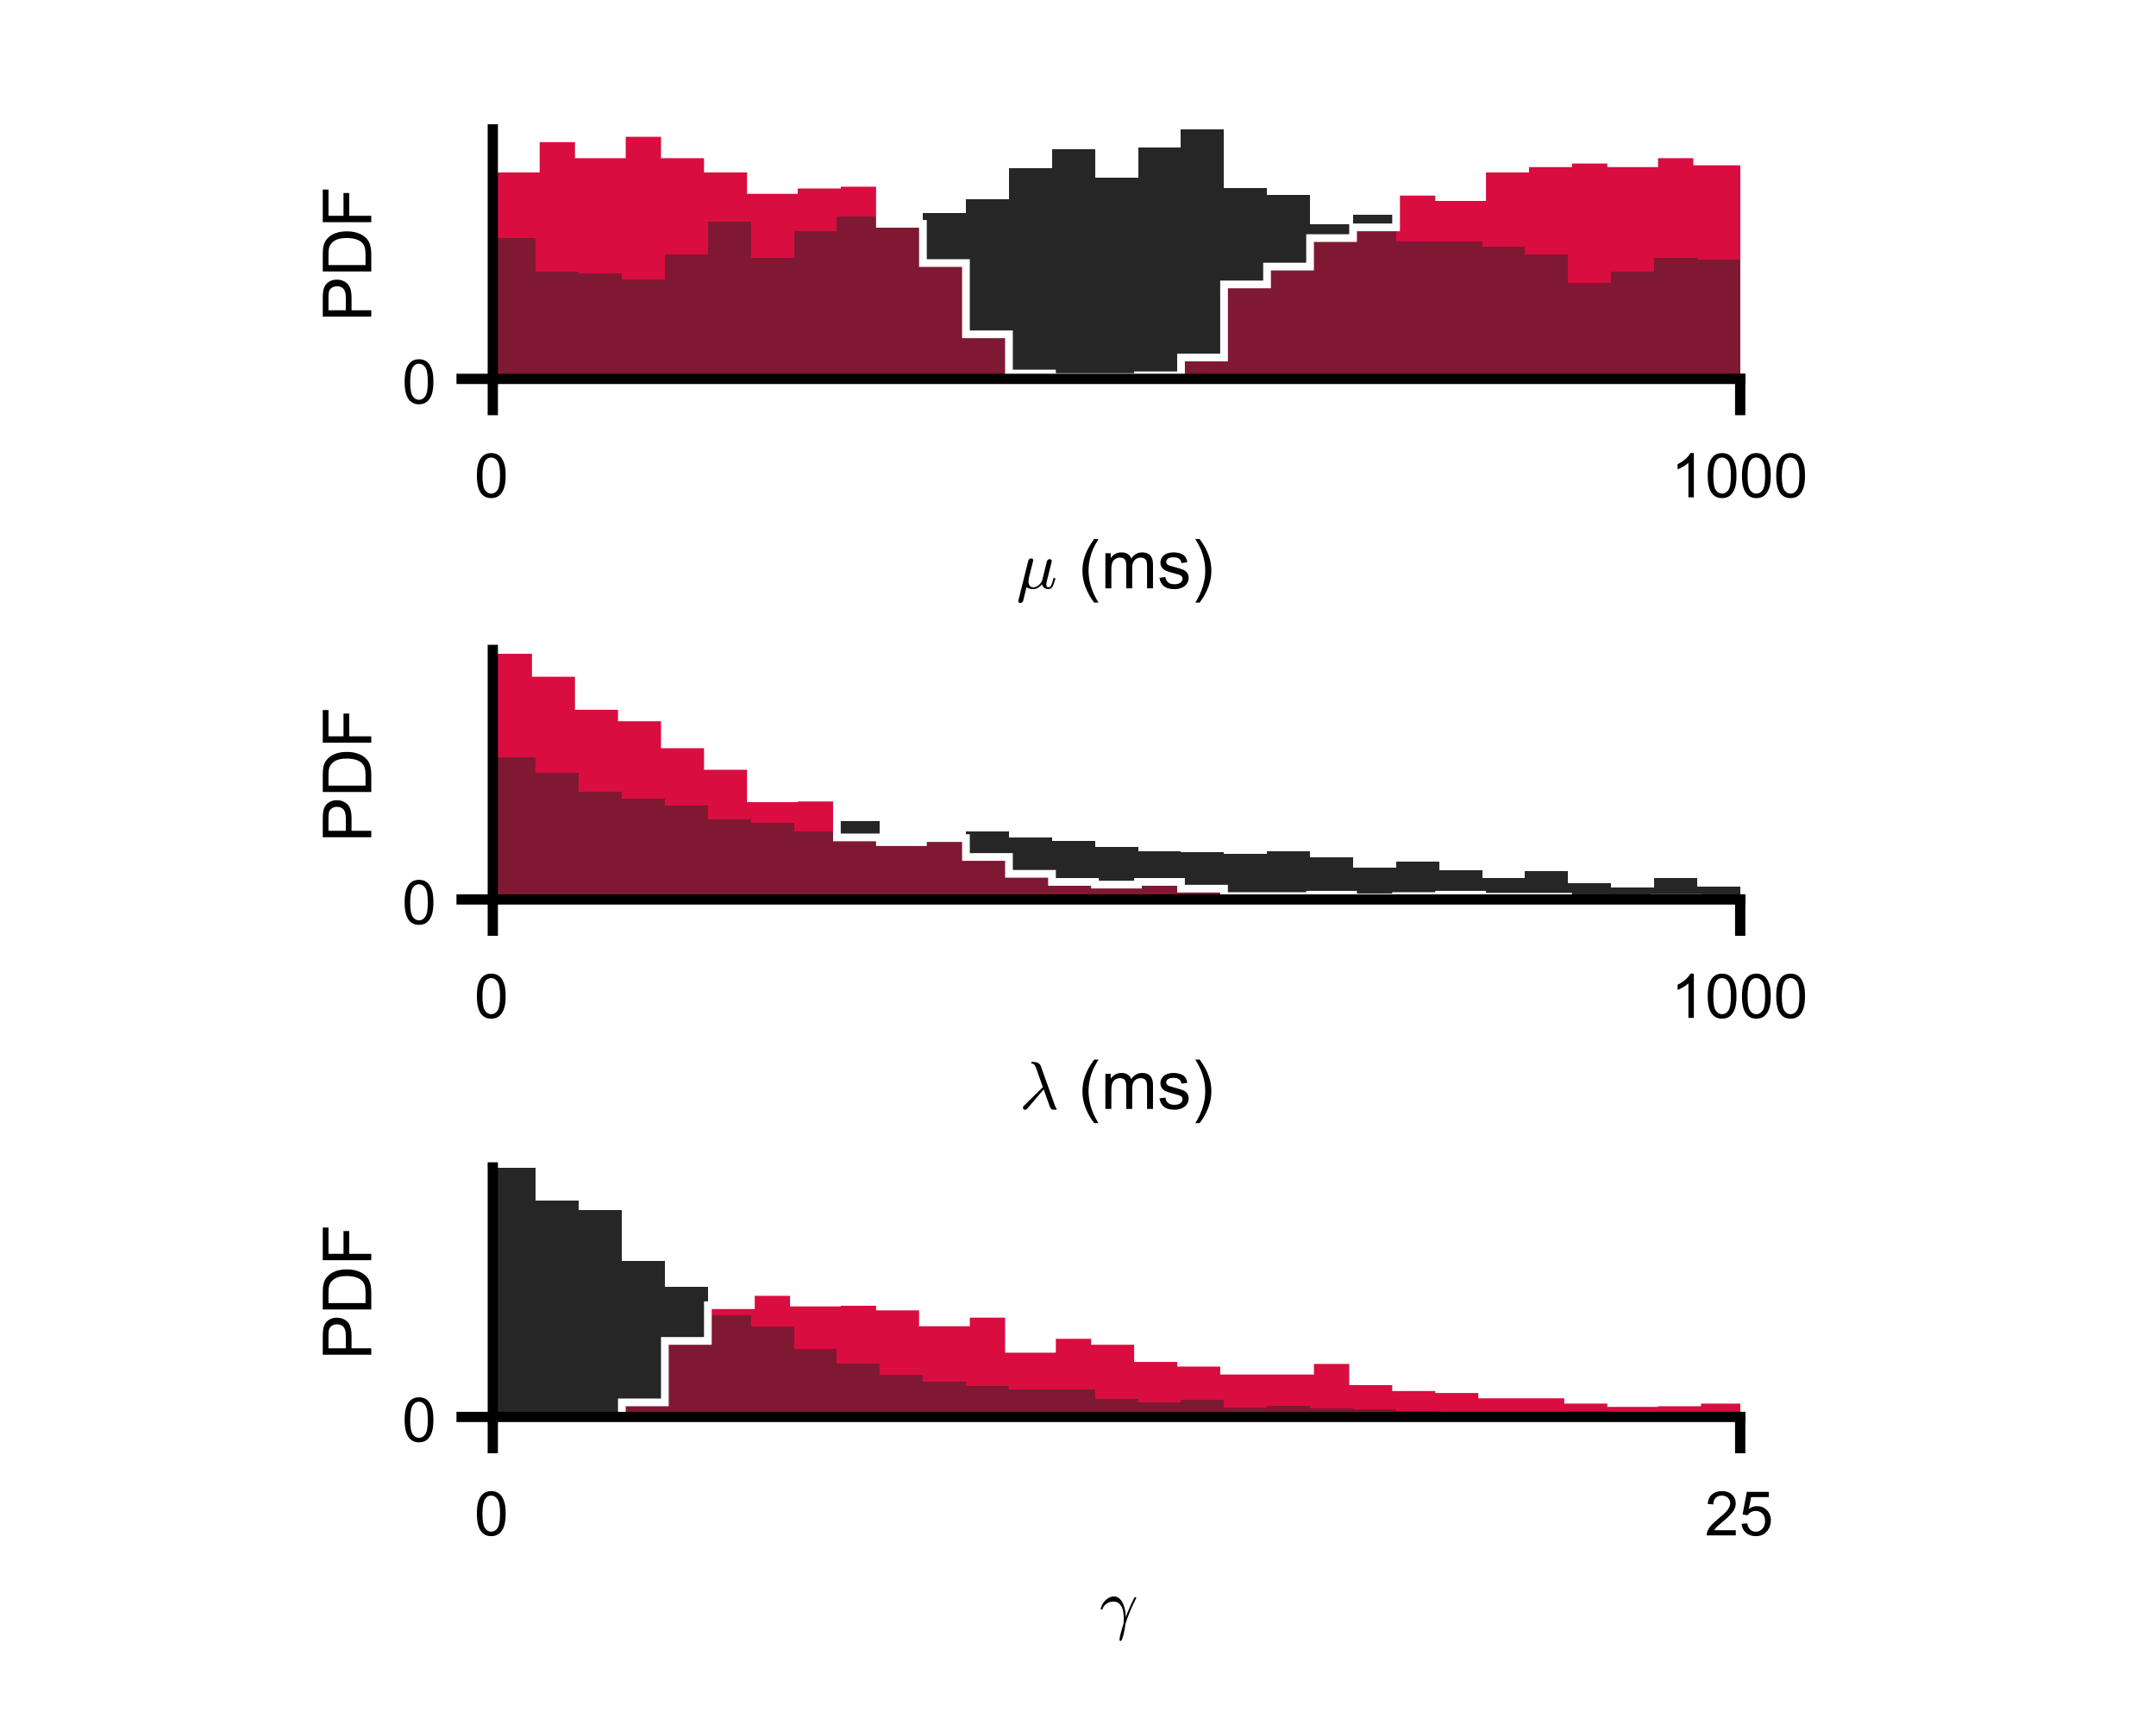 <?xml version="1.0"?>
<!DOCTYPE svg PUBLIC '-//W3C//DTD SVG 1.0//EN'
          'http://www.w3.org/TR/2001/REC-SVG-20010904/DTD/svg10.dtd'>
<svg xmlns:xlink="http://www.w3.org/1999/xlink" style="fill-opacity:1; color-rendering:auto; color-interpolation:auto; text-rendering:auto; stroke:black; stroke-linecap:square; stroke-miterlimit:10; shape-rendering:auto; stroke-opacity:1; fill:black; stroke-dasharray:none; font-weight:normal; stroke-width:1; font-family:'Dialog'; font-style:normal; stroke-linejoin:miter; font-size:12px; stroke-dashoffset:0; image-rendering:auto;" width="700" height="562" xmlns="http://www.w3.org/2000/svg"
><rect width="100%" height="100%" fill="#808080" stroke="none"/><!--Generated by the Batik Graphics2D SVG Generator--><defs id="genericDefs"
  /><g
  ><defs id="defs1"
    ><clipPath clipPathUnits="userSpaceOnUse" id="clipPath1"
      ><path d="M0 0 L700 0 L700 562 L0 562 L0 0 Z"
      /></clipPath
    ></defs
    ><g style="fill:white; stroke:white;"
    ><rect x="0" y="0" width="700" style="clip-path:url(#clipPath1); stroke:none;" height="562"
    /></g
    ><g style="fill:white; text-rendering:optimizeSpeed; color-rendering:optimizeSpeed; image-rendering:optimizeSpeed; shape-rendering:crispEdges; stroke:white; color-interpolation:sRGB;"
    ><rect x="0" width="700" height="562" y="0" style="stroke:none;"
      /><path d="M173.965 123 L173.965 77.293 L160 77.293 L160 123 ZM187.931 123 L187.931 88.286 L173.965 88.286 L173.965 123 ZM201.897 123 L201.897 88.864 L187.931 88.864 L187.931 123 ZM215.862 123 L215.862 90.6 L201.897 90.6 L201.897 123 ZM229.828 123 L229.828 82.5 L215.862 82.5 L215.862 123 ZM243.793 123 L243.793 72.086 L229.828 72.086 L229.828 123 ZM257.759 123 L257.759 83.657 L243.793 83.657 L243.793 123 ZM271.724 123 L271.724 74.979 L257.759 74.979 L257.759 123 ZM285.69 123 L285.69 70.35 L271.724 70.35 L271.724 123 ZM299.655 123 L299.655 73.243 L285.69 73.243 L285.69 123 ZM313.621 123 L313.621 69.193 L299.655 69.193 L299.655 123 ZM327.586 123 L327.586 64.564 L313.621 64.564 L313.621 123 ZM341.552 123 L341.552 54.729 L327.586 54.729 L327.586 123 ZM355.517 123 L355.517 48.364 L341.552 48.364 L341.552 123 ZM369.483 123 L369.483 57.621 L355.517 57.621 L355.517 123 ZM383.448 123 L383.448 47.786 L369.483 47.786 L369.483 123 ZM397.414 123 L397.414 42 L383.448 42 L383.448 123 ZM411.379 123 L411.379 61.093 L397.414 61.093 L397.414 123 ZM425.345 123 L425.345 63.407 L411.379 63.407 L411.379 123 ZM439.31 123 L439.31 72.664 L425.345 72.664 L425.345 123 ZM453.276 123 L453.276 69.771 L439.31 69.771 L439.31 123 ZM467.241 78.45 L453.276 78.45 L453.276 123 L467.241 123 L481.207 123 L481.207 78.45 ZM495.172 123 L495.172 80.186 L481.207 80.186 L481.207 123 ZM509.138 123 L509.138 82.5 L495.172 82.5 L495.172 123 ZM523.104 123 L523.104 91.757 L509.138 91.757 L509.138 123 ZM537.069 123 L537.069 88.286 L523.104 88.286 L523.104 123 ZM551.034 123 L551.034 83.657 L537.069 83.657 L537.069 123 ZM565 123 L565 84.236 L551.034 84.236 L551.034 123 Z" style="fill:rgb(38,38,38); stroke:none;"
      /><path d="M173.965 123 L173.965 54.729 L160 54.729 L160 123 ZM187.931 123 L187.931 44.893 L173.965 44.893 L173.965 123 ZM201.897 123 L201.897 50.1 L187.931 50.1 L187.931 123 ZM215.862 123 L215.862 43.157 L201.897 43.157 L201.897 123 ZM229.828 123 L229.828 50.1 L215.862 50.1 L215.862 123 ZM243.793 123 L243.793 54.729 L229.828 54.729 L229.828 123 ZM257.759 123 L257.759 61.671 L243.793 61.671 L243.793 123 ZM271.724 123 L271.724 59.936 L257.759 59.936 L257.759 123 ZM285.69 123 L285.69 59.357 L271.724 59.357 L271.724 123 ZM299.655 123 L299.655 72.664 L285.69 72.664 L285.69 123 ZM313.621 123 L313.621 85.393 L299.655 85.393 L299.655 123 ZM327.586 123 L327.586 108.536 L313.621 108.536 L313.621 123 ZM341.552 123 L341.552 121.264 L327.586 121.264 L327.586 123 ZM355.517 122.421 L341.552 122.421 L341.552 123 L355.517 123 L369.483 123 L369.483 122.421 ZM383.448 123 L383.448 121.843 L369.483 121.843 L369.483 123 ZM397.414 123 L397.414 116.057 L383.448 116.057 L383.448 123 ZM411.379 123 L411.379 92.336 L397.414 92.336 L397.414 123 ZM425.345 123 L425.345 86.55 L411.379 86.55 L411.379 123 ZM439.31 123 L439.31 77.293 L425.345 77.293 L425.345 123 ZM453.276 123 L453.276 73.821 L439.31 73.821 L439.31 123 ZM467.241 123 L467.241 62.25 L453.276 62.25 L453.276 123 ZM481.207 123 L481.207 63.986 L467.241 63.986 L467.241 123 ZM495.172 123 L495.172 54.729 L481.207 54.729 L481.207 123 ZM509.138 123 L509.138 52.993 L495.172 52.993 L495.172 123 ZM523.104 123 L523.104 51.836 L509.138 51.836 L509.138 123 ZM537.069 123 L537.069 52.993 L523.104 52.993 L523.104 123 ZM551.034 123 L551.034 50.1 L537.069 50.1 L537.069 123 ZM565 123 L565 52.414 L551.034 52.414 L551.034 123 Z" style="fill:rgb(217,13,64); stroke:none;"
    /></g
    ><g style="fill-opacity:0.502; fill:rgb(38,38,38); text-rendering:optimizeSpeed; image-rendering:optimizeSpeed; color-rendering:optimizeSpeed; shape-rendering:crispEdges; stroke:rgb(38,38,38); color-interpolation:sRGB; stroke-opacity:0.502;"
    ><path style="stroke:none;" d="M173.965 123 L173.965 77.293 L160 77.293 L160 123 ZM187.931 123 L187.931 88.286 L173.965 88.286 L173.965 123 ZM201.897 123 L201.897 88.864 L187.931 88.864 L187.931 123 ZM215.862 123 L215.862 90.6 L201.897 90.6 L201.897 123 ZM229.828 123 L229.828 82.5 L215.862 82.5 L215.862 123 ZM243.793 123 L243.793 72.086 L229.828 72.086 L229.828 123 ZM257.759 123 L257.759 83.657 L243.793 83.657 L243.793 123 ZM271.724 123 L271.724 74.979 L257.759 74.979 L257.759 123 ZM285.69 123 L285.69 70.35 L271.724 70.35 L271.724 123 ZM299.655 123 L299.655 73.243 L285.69 73.243 L285.69 123 ZM313.621 123 L313.621 69.193 L299.655 69.193 L299.655 123 ZM327.586 123 L327.586 64.564 L313.621 64.564 L313.621 123 ZM341.552 123 L341.552 54.729 L327.586 54.729 L327.586 123 ZM355.517 123 L355.517 48.364 L341.552 48.364 L341.552 123 ZM369.483 123 L369.483 57.621 L355.517 57.621 L355.517 123 ZM383.448 123 L383.448 47.786 L369.483 47.786 L369.483 123 ZM397.414 123 L397.414 42 L383.448 42 L383.448 123 ZM411.379 123 L411.379 61.093 L397.414 61.093 L397.414 123 ZM425.345 123 L425.345 63.407 L411.379 63.407 L411.379 123 ZM439.31 123 L439.31 72.664 L425.345 72.664 L425.345 123 ZM453.276 123 L453.276 69.771 L439.31 69.771 L439.31 123 ZM467.241 78.45 L453.276 78.45 L453.276 123 L467.241 123 L481.207 123 L481.207 78.45 ZM495.172 123 L495.172 80.186 L481.207 80.186 L481.207 123 ZM509.138 123 L509.138 82.5 L495.172 82.5 L495.172 123 ZM523.104 123 L523.104 91.757 L509.138 91.757 L509.138 123 ZM537.069 123 L537.069 88.286 L523.104 88.286 L523.104 123 ZM551.034 123 L551.034 83.657 L537.069 83.657 L537.069 123 ZM565 123 L565 84.236 L551.034 84.236 L551.034 123 Z"
    /></g
    ><g style="stroke-linecap:butt; fill:white; text-rendering:geometricPrecision; color-rendering:optimizeQuality; image-rendering:optimizeQuality; stroke:white; color-interpolation:linearRGB; stroke-width:2.5;"
    ><path d="M160 54.729 L173.965 54.729 L173.965 44.893 L187.931 44.893 L187.931 50.1 L201.897 50.1 L201.897 43.157 L215.862 43.157 L215.862 50.1 L229.828 50.1 L229.828 54.729 L243.793 54.729 L243.793 61.671 L257.759 61.671 L257.759 59.936 L271.724 59.936 L271.724 59.357 L285.69 59.357 L285.69 72.664 L299.655 72.664 L299.655 85.393 L313.621 85.393 L313.621 108.536 L327.586 108.536 L327.586 121.264 L341.552 121.264 L341.552 122.421 L355.517 122.421 L355.517 122.421 L369.483 122.421 L369.483 121.843 L383.448 121.843 L383.448 116.057 L397.414 116.057 L397.414 92.336 L411.379 92.336 L411.379 86.55 L425.345 86.55 L425.345 77.293 L439.31 77.293 L439.31 73.821 L453.276 73.821 L453.276 62.25 L467.241 62.25 L467.241 63.986 L481.207 63.986 L481.207 54.729 L495.172 54.729 L495.172 52.993 L509.138 52.993 L509.138 51.836 L523.104 51.836 L523.104 52.993 L537.069 52.993 L537.069 50.1 L551.034 50.1 L551.034 52.414 L565 52.414 L565 52.414" style="fill:none; fill-rule:evenodd;"
    /></g
    ><g style="text-rendering:geometricPrecision; stroke-width:3.333; color-interpolation:linearRGB; color-rendering:optimizeQuality; image-rendering:optimizeQuality; stroke-linejoin:round;"
    ><line y2="123" style="fill:none;" x1="160" x2="565" y1="123"
      /><line y2="133.125" style="fill:none;" x1="160" x2="160" y1="123"
      /><line y2="133.125" style="fill:none;" x1="565" x2="565" y1="123"
    /></g
    ><g transform="translate(160,140.458)" style="font-size:20px; text-rendering:geometricPrecision; color-rendering:optimizeQuality; image-rendering:optimizeQuality; font-family:'SansSerif'; color-interpolation:linearRGB;"
    ><path style="stroke:none;" d="M-5.172 13.938 Q-5.172 11.406 -4.648 9.852 Q-4.125 8.297 -3.094 7.461 Q-2.062 6.625 -0.5 6.625 Q0.656 6.625 1.523 7.086 Q2.391 7.547 2.953 8.422 Q3.516 9.297 3.844 10.555 Q4.172 11.812 4.172 13.938 Q4.172 16.453 3.648 18 Q3.125 19.547 2.102 20.398 Q1.078 21.25 -0.5 21.25 Q-2.578 21.25 -3.75 19.766 Q-5.172 17.969 -5.172 13.938 ZM-3.359 13.938 Q-3.359 17.469 -2.539 18.633 Q-1.719 19.797 -0.5 19.797 Q0.703 19.797 1.531 18.625 Q2.359 17.453 2.359 13.938 Q2.359 10.406 1.531 9.242 Q0.703 8.078 -0.516 8.078 Q-1.734 8.078 -2.453 9.109 Q-3.359 10.406 -3.359 13.938 Z"
    /></g
    ><g transform="translate(565,140.458)" style="font-size:20px; text-rendering:geometricPrecision; color-rendering:optimizeQuality; image-rendering:optimizeQuality; font-family:'SansSerif'; color-interpolation:linearRGB;"
    ><path style="stroke:none;" d="M-15.047 21 L-16.812 21 L-16.812 9.797 Q-17.438 10.406 -18.469 11.008 Q-19.5 11.609 -20.328 11.922 L-20.328 10.219 Q-18.844 9.531 -17.742 8.539 Q-16.641 7.547 -16.188 6.625 L-15.047 6.625 L-15.047 21 ZM-10.549 13.938 Q-10.549 11.406 -10.025 9.852 Q-9.502 8.297 -8.471 7.461 Q-7.439 6.625 -5.877 6.625 Q-4.721 6.625 -3.853 7.086 Q-2.986 7.547 -2.424 8.422 Q-1.861 9.297 -1.533 10.555 Q-1.205 11.812 -1.205 13.938 Q-1.205 16.453 -1.728 18 Q-2.252 19.547 -3.275 20.398 Q-4.299 21.25 -5.877 21.25 Q-7.955 21.25 -9.127 19.766 Q-10.549 17.969 -10.549 13.938 ZM-8.736 13.938 Q-8.736 17.469 -7.916 18.633 Q-7.096 19.797 -5.877 19.797 Q-4.674 19.797 -3.846 18.625 Q-3.018 17.453 -3.018 13.938 Q-3.018 10.406 -3.846 9.242 Q-4.674 8.078 -5.893 8.078 Q-7.111 8.078 -7.83 9.109 Q-8.736 10.406 -8.736 13.938 ZM0.574 13.938 Q0.574 11.406 1.098 9.852 Q1.621 8.297 2.652 7.461 Q3.684 6.625 5.246 6.625 Q6.402 6.625 7.269 7.086 Q8.137 7.547 8.699 8.422 Q9.262 9.297 9.59 10.555 Q9.918 11.812 9.918 13.938 Q9.918 16.453 9.395 18 Q8.871 19.547 7.848 20.398 Q6.824 21.25 5.246 21.25 Q3.168 21.25 1.996 19.766 Q0.574 17.969 0.574 13.938 ZM2.387 13.938 Q2.387 17.469 3.207 18.633 Q4.027 19.797 5.246 19.797 Q6.449 19.797 7.277 18.625 Q8.105 17.453 8.105 13.938 Q8.105 10.406 7.277 9.242 Q6.449 8.078 5.231 8.078 Q4.012 8.078 3.293 9.109 Q2.387 10.406 2.387 13.938 ZM11.697 13.938 Q11.697 11.406 12.221 9.852 Q12.744 8.297 13.775 7.461 Q14.807 6.625 16.369 6.625 Q17.525 6.625 18.393 7.086 Q19.26 7.547 19.822 8.422 Q20.385 9.297 20.713 10.555 Q21.041 11.812 21.041 13.938 Q21.041 16.453 20.518 18 Q19.994 19.547 18.971 20.398 Q17.947 21.25 16.369 21.25 Q14.291 21.25 13.119 19.766 Q11.697 17.969 11.697 13.938 ZM13.51 13.938 Q13.51 17.469 14.33 18.633 Q15.15 19.797 16.369 19.797 Q17.572 19.797 18.4 18.625 Q19.229 17.453 19.229 13.938 Q19.229 10.406 18.4 9.242 Q17.572 8.078 16.354 8.078 Q15.135 8.078 14.416 9.109 Q13.51 10.406 13.51 13.938 Z"
    /></g
    ><g transform="translate(330,191)" style="font-size:22px; text-rendering:geometricPrecision; color-rendering:optimizeQuality; image-rendering:optimizeQuality; font-family:'mwb_cmmi10'; color-interpolation:linearRGB;"
    ><path style="stroke:none;" d="M0.609 4.141 Q0.609 4 0.641 3.969 L3.875 -9.031 Q3.969 -9.328 4.219 -9.523 Q4.469 -9.719 4.797 -9.719 Q5.078 -9.719 5.266 -9.555 Q5.453 -9.391 5.453 -9.109 Q5.453 -9.047 5.453 -9.008 Q5.453 -8.969 5.438 -8.922 L4.141 -3.781 Q3.922 -2.875 3.922 -2.203 Q3.922 -1.391 4.305 -0.859 Q4.688 -0.328 5.484 -0.328 Q7.078 -0.328 8.297 -2.328 Q8.297 -2.359 8.305 -2.367 Q8.312 -2.375 8.312 -2.391 L9.906 -8.781 Q9.984 -9.062 10.25 -9.273 Q10.516 -9.484 10.828 -9.484 Q11.094 -9.484 11.289 -9.312 Q11.484 -9.141 11.484 -8.859 Q11.484 -8.734 11.469 -8.688 L9.891 -2.359 Q9.719 -1.734 9.719 -1.281 Q9.719 -0.328 10.359 -0.328 Q11.047 -0.328 11.398 -1.18 Q11.75 -2.031 12.016 -3.234 Q12.047 -3.359 12.188 -3.359 L12.453 -3.359 Q12.531 -3.359 12.594 -3.289 Q12.656 -3.219 12.656 -3.141 Q12.266 -1.609 11.812 -0.68 Q11.359 0.25 10.328 0.25 Q9.594 0.25 9.031 -0.172 Q8.469 -0.594 8.297 -1.297 Q7.75 -0.609 7.016 -0.18 Q6.281 0.25 5.453 0.25 Q4.078 0.25 3.297 -0.391 L2.188 4.047 Q2.109 4.359 1.852 4.555 Q1.594 4.75 1.281 4.75 Q1.016 4.75 0.812 4.586 Q0.609 4.422 0.609 4.141 Z"
    /></g
    ><g transform="translate(344,191)" style="font-size:22px; text-rendering:geometricPrecision; color-rendering:optimizeQuality; image-rendering:optimizeQuality; font-family:'SansSerif'; color-interpolation:linearRGB;"
    ><path style="stroke:none;" d="M11.253 4.625 Q9.659 2.609 8.55 -0.094 Q7.44 -2.797 7.44 -5.703 Q7.44 -8.266 8.269 -10.609 Q9.237 -13.328 11.253 -16.016 L12.644 -16.016 Q11.347 -13.781 10.925 -12.828 Q10.269 -11.344 9.894 -9.734 Q9.425 -7.719 9.425 -5.688 Q9.425 -0.531 12.644 4.625 L11.253 4.625 ZM14.892 0 L14.892 -11.406 L16.626 -11.406 L16.626 -9.812 Q17.157 -10.641 18.048 -11.156 Q18.939 -11.672 20.079 -11.672 Q21.345 -11.672 22.157 -11.141 Q22.97 -10.609 23.298 -9.672 Q24.657 -11.672 26.829 -11.672 Q28.517 -11.672 29.431 -10.727 Q30.345 -9.781 30.345 -7.828 L30.345 0 L28.423 0 L28.423 -7.188 Q28.423 -8.344 28.235 -8.859 Q28.048 -9.375 27.556 -9.68 Q27.064 -9.984 26.392 -9.984 Q25.189 -9.984 24.392 -9.188 Q23.595 -8.391 23.595 -6.625 L23.595 0 L21.673 0 L21.673 -7.406 Q21.673 -8.703 21.196 -9.344 Q20.72 -9.984 19.642 -9.984 Q18.829 -9.984 18.134 -9.555 Q17.439 -9.125 17.134 -8.305 Q16.829 -7.484 16.829 -5.922 L16.829 0 L14.892 0 ZM32.437 -3.406 L34.358 -3.703 Q34.515 -2.562 35.249 -1.945 Q35.983 -1.328 37.312 -1.328 Q38.64 -1.328 39.288 -1.875 Q39.937 -2.422 39.937 -3.141 Q39.937 -3.797 39.358 -4.172 Q38.968 -4.438 37.39 -4.828 Q35.249 -5.375 34.429 -5.766 Q33.608 -6.156 33.187 -6.852 Q32.765 -7.547 32.765 -8.375 Q32.765 -9.141 33.116 -9.789 Q33.468 -10.438 34.062 -10.875 Q34.515 -11.203 35.296 -11.438 Q36.077 -11.672 36.968 -11.672 Q38.312 -11.672 39.327 -11.281 Q40.343 -10.891 40.827 -10.234 Q41.312 -9.578 41.483 -8.469 L39.593 -8.203 Q39.468 -9.094 38.851 -9.586 Q38.233 -10.078 37.108 -10.078 Q35.765 -10.078 35.202 -9.641 Q34.64 -9.203 34.64 -8.609 Q34.64 -8.234 34.874 -7.922 Q35.108 -7.609 35.608 -7.406 Q35.905 -7.312 37.312 -6.922 Q39.374 -6.375 40.187 -6.023 Q40.999 -5.672 41.46 -5.008 Q41.921 -4.344 41.921 -3.359 Q41.921 -2.391 41.358 -1.531 Q40.796 -0.672 39.726 -0.203 Q38.655 0.266 37.312 0.266 Q35.093 0.266 33.929 -0.664 Q32.765 -1.594 32.437 -3.406 ZM45.483 4.625 L44.093 4.625 Q47.312 -0.531 47.312 -5.688 Q47.312 -7.719 46.843 -9.703 Q46.483 -11.312 45.827 -12.797 Q45.405 -13.766 44.093 -16.016 L45.483 -16.016 Q47.499 -13.328 48.468 -10.609 Q49.296 -8.266 49.296 -5.703 Q49.296 -2.797 48.187 -0.094 Q47.077 2.609 45.483 4.625 Z"
    /></g
    ><g style="text-rendering:geometricPrecision; stroke-width:3.333; color-interpolation:linearRGB; color-rendering:optimizeQuality; image-rendering:optimizeQuality; stroke-linejoin:round;"
    ><line y2="42" style="fill:none;" x1="160" x2="160" y1="123"
      /><line y2="123" style="fill:none;" x1="160" x2="149.875" y1="123"
    /></g
    ><g transform="translate(142.542,123)" style="font-size:20px; text-rendering:geometricPrecision; color-rendering:optimizeQuality; image-rendering:optimizeQuality; font-family:'SansSerif'; color-interpolation:linearRGB;"
    ><path style="stroke:none;" d="M-11.172 0.938 Q-11.172 -1.594 -10.648 -3.148 Q-10.125 -4.703 -9.094 -5.539 Q-8.062 -6.375 -6.5 -6.375 Q-5.344 -6.375 -4.477 -5.914 Q-3.609 -5.453 -3.047 -4.578 Q-2.484 -3.703 -2.156 -2.445 Q-1.828 -1.188 -1.828 0.938 Q-1.828 3.453 -2.352 5 Q-2.875 6.547 -3.898 7.398 Q-4.922 8.25 -6.5 8.25 Q-8.578 8.25 -9.75 6.766 Q-11.172 4.969 -11.172 0.938 ZM-9.359 0.938 Q-9.359 4.469 -8.539 5.633 Q-7.719 6.797 -6.5 6.797 Q-5.297 6.797 -4.469 5.625 Q-3.641 4.453 -3.641 0.938 Q-3.641 -2.594 -4.469 -3.758 Q-5.297 -4.922 -6.516 -4.922 Q-7.734 -4.922 -8.453 -3.891 Q-9.359 -2.594 -9.359 0.938 Z"
    /></g
    ><g transform="translate(125.542,82.5) rotate(-90)" style="font-size:22px; text-rendering:geometricPrecision; color-rendering:optimizeQuality; image-rendering:optimizeQuality; font-family:'SansSerif'; color-interpolation:linearRGB;"
    ><path style="stroke:none;" d="M-20.297 -5 L-20.297 -20.75 L-14.359 -20.75 Q-12.797 -20.75 -11.969 -20.594 Q-10.812 -20.406 -10.023 -19.859 Q-9.234 -19.312 -8.758 -18.336 Q-8.281 -17.359 -8.281 -16.188 Q-8.281 -14.188 -9.562 -12.797 Q-10.844 -11.406 -14.172 -11.406 L-18.219 -11.406 L-18.219 -5 L-20.297 -5 ZM-18.219 -13.266 L-14.141 -13.266 Q-12.125 -13.266 -11.281 -14.016 Q-10.438 -14.766 -10.438 -16.125 Q-10.438 -17.125 -10.93 -17.828 Q-11.422 -18.531 -12.25 -18.75 Q-12.766 -18.891 -14.188 -18.891 L-18.219 -18.891 L-18.219 -13.266 ZM-5.623 -5 L-5.623 -20.75 L-0.201 -20.75 Q1.627 -20.75 2.596 -20.516 Q3.955 -20.219 4.908 -19.391 Q6.158 -18.344 6.775 -16.703 Q7.393 -15.062 7.393 -12.953 Q7.393 -11.172 6.971 -9.781 Q6.549 -8.391 5.893 -7.484 Q5.236 -6.578 4.463 -6.055 Q3.689 -5.531 2.588 -5.266 Q1.486 -5 0.049 -5 L-5.623 -5 ZM-3.545 -6.859 L-0.185 -6.859 Q1.377 -6.859 2.26 -7.148 Q3.143 -7.438 3.674 -7.969 Q4.408 -8.703 4.822 -9.953 Q5.236 -11.203 5.236 -13 Q5.236 -15.469 4.432 -16.789 Q3.627 -18.109 2.455 -18.562 Q1.627 -18.891 -0.232 -18.891 L-3.545 -18.891 L-3.545 -6.859 ZM10.374 -5 L10.374 -20.75 L20.983 -20.75 L20.983 -18.891 L12.452 -18.891 L12.452 -14.016 L19.843 -14.016 L19.843 -12.156 L12.452 -12.156 L12.452 -5 L10.374 -5 Z"
    /></g
    ><g style="fill:rgb(38,38,38); text-rendering:optimizeSpeed; color-rendering:optimizeSpeed; image-rendering:optimizeSpeed; shape-rendering:crispEdges; stroke:rgb(38,38,38); color-interpolation:sRGB;"
    ><path style="stroke:none;" d="M173.965 292 L173.965 245.874 L160 245.874 L160 292 ZM187.931 292 L187.931 250.816 L173.965 250.816 L173.965 292 ZM201.897 292 L201.897 257.17 L187.931 257.17 L187.931 292 ZM215.862 292 L215.862 259.288 L201.897 259.288 L201.897 292 ZM229.828 292 L229.828 261.641 L215.862 261.641 L215.862 292 ZM243.793 292 L243.793 265.877 L229.828 265.877 L229.828 292 ZM257.759 292 L257.759 267.054 L243.793 267.054 L243.793 292 ZM271.724 292 L271.724 269.878 L257.759 269.878 L257.759 292 ZM285.69 292 L285.69 266.584 L271.724 266.584 L271.724 292 ZM299.655 292 L299.655 272.938 L285.69 272.938 L285.69 292 ZM313.621 292 L313.621 271.055 L299.655 271.055 L299.655 292 ZM327.586 292 L327.586 269.878 L313.621 269.878 L313.621 292 ZM341.552 292 L341.552 271.996 L327.586 271.996 L327.586 292 ZM355.517 292 L355.517 272.938 L341.552 272.938 L341.552 292 ZM369.483 292 L369.483 275.056 L355.517 275.056 L355.517 292 ZM383.448 292 L383.448 276.468 L369.483 276.468 L369.483 292 ZM397.414 292 L397.414 276.703 L383.448 276.703 L383.448 292 ZM411.379 292 L411.379 277.174 L397.414 277.174 L397.414 292 ZM425.345 292 L425.345 276.232 L411.379 276.232 L411.379 292 ZM439.31 292 L439.31 278.35 L425.345 278.35 L425.345 292 ZM453.276 292 L453.276 281.645 L439.31 281.645 L439.31 292 ZM467.241 292 L467.241 279.762 L453.276 279.762 L453.276 292 ZM481.207 292 L481.207 282.587 L467.241 282.587 L467.241 292 ZM495.172 292 L495.172 284.94 L481.207 284.94 L481.207 292 ZM509.138 292 L509.138 282.822 L495.172 282.822 L495.172 292 ZM523.104 292 L523.104 286.587 L509.138 286.587 L509.138 292 ZM537.069 292 L537.069 287.999 L523.104 287.999 L523.104 292 ZM551.034 292 L551.034 284.94 L537.069 284.94 L537.069 292 ZM565 292 L565 287.764 L551.034 287.764 L551.034 292 Z"
      /><path d="M173.965 292 L173.965 211 L160 211 L160 292 ZM187.931 292 L187.931 218.443 L173.965 218.443 L173.965 292 ZM201.897 292 L201.897 229.17 L187.931 229.17 L187.931 292 ZM215.862 292 L215.862 232.892 L201.897 232.892 L201.897 292 ZM229.828 292 L229.828 241.649 L215.862 241.649 L215.862 292 ZM243.793 292 L243.793 248.654 L229.828 248.654 L229.828 292 ZM257.759 292 L257.759 259.162 L243.793 259.162 L243.793 292 ZM271.724 292 L271.724 258.943 L257.759 258.943 L257.759 292 ZM285.69 292 L285.69 271.86 L271.724 271.86 L271.724 292 ZM299.655 292 L299.655 273.392 L285.69 273.392 L285.69 292 ZM313.621 292 L313.621 272.078 L299.655 272.078 L299.655 292 ZM327.586 292 L327.586 278.208 L313.621 278.208 L313.621 292 ZM341.552 292 L341.552 283.681 L327.586 283.681 L327.586 292 ZM355.517 292 L355.517 286.308 L341.552 286.308 L341.552 292 ZM369.483 292 L369.483 287.184 L355.517 287.184 L355.517 292 ZM383.448 292 L383.448 286.308 L369.483 286.308 L369.483 292 ZM397.414 292 L397.414 288.497 L383.448 288.497 L383.448 292 ZM411.379 290.905 L397.414 290.905 L397.414 292 L411.379 292 L425.345 292 L425.345 290.905 ZM439.31 292 L439.31 290.468 L425.345 290.468 L425.345 292 ZM453.276 292 L453.276 291.343 L439.31 291.343 L439.31 292 ZM467.241 292 L467.241 290.905 L453.276 290.905 L453.276 292 ZM481.207 292 L481.207 290.468 L467.241 290.468 L467.241 292 ZM495.172 291.124 L481.207 291.124 L481.207 292 L495.172 292 L509.138 292 L509.138 291.124 ZM537.069 292 L537.069 291.781 L523.104 291.781 L523.104 292 ZM551.034 292 L551.034 291.562 L537.069 291.562 L537.069 292 Z" style="fill:rgb(217,13,64); stroke:none;"
      /><path d="M173.965 292 L173.965 245.874 L160 245.874 L160 292 ZM187.931 292 L187.931 250.816 L173.965 250.816 L173.965 292 ZM201.897 292 L201.897 257.17 L187.931 257.17 L187.931 292 ZM215.862 292 L215.862 259.288 L201.897 259.288 L201.897 292 ZM229.828 292 L229.828 261.641 L215.862 261.641 L215.862 292 ZM243.793 292 L243.793 265.877 L229.828 265.877 L229.828 292 ZM257.759 292 L257.759 267.054 L243.793 267.054 L243.793 292 ZM271.724 292 L271.724 269.878 L257.759 269.878 L257.759 292 ZM285.69 292 L285.69 266.584 L271.724 266.584 L271.724 292 ZM299.655 292 L299.655 272.938 L285.69 272.938 L285.69 292 ZM313.621 292 L313.621 271.055 L299.655 271.055 L299.655 292 ZM327.586 292 L327.586 269.878 L313.621 269.878 L313.621 292 ZM341.552 292 L341.552 271.996 L327.586 271.996 L327.586 292 ZM355.517 292 L355.517 272.938 L341.552 272.938 L341.552 292 ZM369.483 292 L369.483 275.056 L355.517 275.056 L355.517 292 ZM383.448 292 L383.448 276.468 L369.483 276.468 L369.483 292 ZM397.414 292 L397.414 276.703 L383.448 276.703 L383.448 292 ZM411.379 292 L411.379 277.174 L397.414 277.174 L397.414 292 ZM425.345 292 L425.345 276.232 L411.379 276.232 L411.379 292 ZM439.31 292 L439.31 278.35 L425.345 278.35 L425.345 292 ZM453.276 292 L453.276 281.645 L439.31 281.645 L439.31 292 ZM467.241 292 L467.241 279.762 L453.276 279.762 L453.276 292 ZM481.207 292 L481.207 282.587 L467.241 282.587 L467.241 292 ZM495.172 292 L495.172 284.94 L481.207 284.94 L481.207 292 ZM509.138 292 L509.138 282.822 L495.172 282.822 L495.172 292 ZM523.104 292 L523.104 286.587 L509.138 286.587 L509.138 292 ZM537.069 292 L537.069 287.999 L523.104 287.999 L523.104 292 ZM551.034 292 L551.034 284.94 L537.069 284.94 L537.069 292 ZM565 292 L565 287.764 L551.034 287.764 L551.034 292 Z" style="fill-opacity:0.502; stroke-opacity:0.502; stroke:none;"
    /></g
    ><g style="stroke-linecap:butt; fill:white; text-rendering:geometricPrecision; color-rendering:optimizeQuality; image-rendering:optimizeQuality; stroke:white; color-interpolation:linearRGB; stroke-width:2.5;"
    ><path d="M160 211 L173.965 211 L173.965 218.443 L187.931 218.443 L187.931 229.17 L201.897 229.17 L201.897 232.892 L215.862 232.892 L215.862 241.649 L229.828 241.649 L229.828 248.654 L243.793 248.654 L243.793 259.162 L257.759 259.162 L257.759 258.943 L271.724 258.943 L271.724 271.86 L285.69 271.86 L285.69 273.392 L299.655 273.392 L299.655 272.078 L313.621 272.078 L313.621 278.208 L327.586 278.208 L327.586 283.681 L341.552 283.681 L341.552 286.308 L355.517 286.308 L355.517 287.184 L369.483 287.184 L369.483 286.308 L383.448 286.308 L383.448 288.497 L397.414 288.497 L397.414 290.905 L411.379 290.905 L411.379 290.905 L425.345 290.905 L425.345 290.468 L439.31 290.468 L439.31 291.343 L453.276 291.343 L453.276 290.905 L467.241 290.905 L467.241 290.468 L481.207 290.468 L481.207 291.124 L495.172 291.124 L495.172 291.124 L509.138 291.124 L509.138 292 L523.104 292 L523.104 291.781 L537.069 291.781 L537.069 291.562 L551.034 291.562 L551.034 292 L565 292 L565 292" style="fill:none; fill-rule:evenodd;"
    /></g
    ><g style="text-rendering:geometricPrecision; stroke-width:3.333; color-interpolation:linearRGB; color-rendering:optimizeQuality; image-rendering:optimizeQuality; stroke-linejoin:round;"
    ><line y2="292" style="fill:none;" x1="160" x2="565" y1="292"
      /><line y2="302.125" style="fill:none;" x1="160" x2="160" y1="292"
      /><line y2="302.125" style="fill:none;" x1="565" x2="565" y1="292"
    /></g
    ><g transform="translate(160,309.458)" style="font-size:20px; text-rendering:geometricPrecision; color-rendering:optimizeQuality; image-rendering:optimizeQuality; font-family:'SansSerif'; color-interpolation:linearRGB;"
    ><path style="stroke:none;" d="M-5.172 13.938 Q-5.172 11.406 -4.648 9.852 Q-4.125 8.297 -3.094 7.461 Q-2.062 6.625 -0.5 6.625 Q0.656 6.625 1.523 7.086 Q2.391 7.547 2.953 8.422 Q3.516 9.297 3.844 10.555 Q4.172 11.812 4.172 13.938 Q4.172 16.453 3.648 18 Q3.125 19.547 2.102 20.398 Q1.078 21.25 -0.5 21.25 Q-2.578 21.25 -3.75 19.766 Q-5.172 17.969 -5.172 13.938 ZM-3.359 13.938 Q-3.359 17.469 -2.539 18.633 Q-1.719 19.797 -0.5 19.797 Q0.703 19.797 1.531 18.625 Q2.359 17.453 2.359 13.938 Q2.359 10.406 1.531 9.242 Q0.703 8.078 -0.516 8.078 Q-1.734 8.078 -2.453 9.109 Q-3.359 10.406 -3.359 13.938 Z"
    /></g
    ><g transform="translate(565,309.458)" style="font-size:20px; text-rendering:geometricPrecision; color-rendering:optimizeQuality; image-rendering:optimizeQuality; font-family:'SansSerif'; color-interpolation:linearRGB;"
    ><path style="stroke:none;" d="M-15.047 21 L-16.812 21 L-16.812 9.797 Q-17.438 10.406 -18.469 11.008 Q-19.5 11.609 -20.328 11.922 L-20.328 10.219 Q-18.844 9.531 -17.742 8.539 Q-16.641 7.547 -16.188 6.625 L-15.047 6.625 L-15.047 21 ZM-10.549 13.938 Q-10.549 11.406 -10.025 9.852 Q-9.502 8.297 -8.471 7.461 Q-7.439 6.625 -5.877 6.625 Q-4.721 6.625 -3.853 7.086 Q-2.986 7.547 -2.424 8.422 Q-1.861 9.297 -1.533 10.555 Q-1.205 11.812 -1.205 13.938 Q-1.205 16.453 -1.728 18 Q-2.252 19.547 -3.275 20.398 Q-4.299 21.25 -5.877 21.25 Q-7.955 21.25 -9.127 19.766 Q-10.549 17.969 -10.549 13.938 ZM-8.736 13.938 Q-8.736 17.469 -7.916 18.633 Q-7.096 19.797 -5.877 19.797 Q-4.674 19.797 -3.846 18.625 Q-3.018 17.453 -3.018 13.938 Q-3.018 10.406 -3.846 9.242 Q-4.674 8.078 -5.893 8.078 Q-7.111 8.078 -7.83 9.109 Q-8.736 10.406 -8.736 13.938 ZM0.574 13.938 Q0.574 11.406 1.098 9.852 Q1.621 8.297 2.652 7.461 Q3.684 6.625 5.246 6.625 Q6.402 6.625 7.269 7.086 Q8.137 7.547 8.699 8.422 Q9.262 9.297 9.59 10.555 Q9.918 11.812 9.918 13.938 Q9.918 16.453 9.395 18 Q8.871 19.547 7.848 20.398 Q6.824 21.25 5.246 21.25 Q3.168 21.25 1.996 19.766 Q0.574 17.969 0.574 13.938 ZM2.387 13.938 Q2.387 17.469 3.207 18.633 Q4.027 19.797 5.246 19.797 Q6.449 19.797 7.277 18.625 Q8.105 17.453 8.105 13.938 Q8.105 10.406 7.277 9.242 Q6.449 8.078 5.231 8.078 Q4.012 8.078 3.293 9.109 Q2.387 10.406 2.387 13.938 ZM11.697 13.938 Q11.697 11.406 12.221 9.852 Q12.744 8.297 13.775 7.461 Q14.807 6.625 16.369 6.625 Q17.525 6.625 18.393 7.086 Q19.26 7.547 19.822 8.422 Q20.385 9.297 20.713 10.555 Q21.041 11.812 21.041 13.938 Q21.041 16.453 20.518 18 Q19.994 19.547 18.971 20.398 Q17.947 21.25 16.369 21.25 Q14.291 21.25 13.119 19.766 Q11.697 17.969 11.697 13.938 ZM13.51 13.938 Q13.51 17.469 14.33 18.633 Q15.15 19.797 16.369 19.797 Q17.572 19.797 18.4 18.625 Q19.229 17.453 19.229 13.938 Q19.229 10.406 18.4 9.242 Q17.572 8.078 16.354 8.078 Q15.135 8.078 14.416 9.109 Q13.51 10.406 13.51 13.938 Z"
    /></g
    ><g transform="translate(331,360)" style="font-size:22px; text-rendering:geometricPrecision; color-rendering:optimizeQuality; image-rendering:optimizeQuality; font-family:'mwb_cmmi10'; color-interpolation:linearRGB;"
    ><path style="stroke:none;" d="M1.125 -0.375 Q1.125 -0.703 1.406 -0.984 L7.594 -7.062 L5.422 -13.188 Q5.156 -13.875 4.875 -14.289 Q4.594 -14.703 4.047 -14.703 Q3.797 -14.703 3.797 -14.984 Q3.828 -15.109 3.914 -15.188 Q4 -15.266 4.141 -15.266 Q6.453 -15.266 6.922 -13.906 L11.391 -1.422 Q11.688 -0.5 11.984 -0.172 Q12.094 -0.016 12.094 0.047 Q12.094 0.25 11.922 0.25 L10.734 0.25 Q10.188 0.094 9.859 -0.703 L7.859 -6.344 L2.531 -0.094 Q2.141 0.297 1.828 0.297 Q1.547 0.297 1.336 0.102 Q1.125 -0.094 1.125 -0.375 Z"
    /></g
    ><g transform="translate(344,360)" style="font-size:22px; text-rendering:geometricPrecision; color-rendering:optimizeQuality; image-rendering:optimizeQuality; font-family:'SansSerif'; color-interpolation:linearRGB;"
    ><path style="stroke:none;" d="M11.253 4.625 Q9.659 2.609 8.55 -0.094 Q7.44 -2.797 7.44 -5.703 Q7.44 -8.266 8.269 -10.609 Q9.237 -13.328 11.253 -16.016 L12.644 -16.016 Q11.347 -13.781 10.925 -12.828 Q10.269 -11.344 9.894 -9.734 Q9.425 -7.719 9.425 -5.688 Q9.425 -0.531 12.644 4.625 L11.253 4.625 ZM14.892 0 L14.892 -11.406 L16.626 -11.406 L16.626 -9.812 Q17.157 -10.641 18.048 -11.156 Q18.939 -11.672 20.079 -11.672 Q21.345 -11.672 22.157 -11.141 Q22.97 -10.609 23.298 -9.672 Q24.657 -11.672 26.829 -11.672 Q28.517 -11.672 29.431 -10.727 Q30.345 -9.781 30.345 -7.828 L30.345 0 L28.423 0 L28.423 -7.188 Q28.423 -8.344 28.235 -8.859 Q28.048 -9.375 27.556 -9.68 Q27.064 -9.984 26.392 -9.984 Q25.189 -9.984 24.392 -9.188 Q23.595 -8.391 23.595 -6.625 L23.595 0 L21.673 0 L21.673 -7.406 Q21.673 -8.703 21.196 -9.344 Q20.72 -9.984 19.642 -9.984 Q18.829 -9.984 18.134 -9.555 Q17.439 -9.125 17.134 -8.305 Q16.829 -7.484 16.829 -5.922 L16.829 0 L14.892 0 ZM32.437 -3.406 L34.358 -3.703 Q34.515 -2.562 35.249 -1.945 Q35.983 -1.328 37.312 -1.328 Q38.64 -1.328 39.288 -1.875 Q39.937 -2.422 39.937 -3.141 Q39.937 -3.797 39.358 -4.172 Q38.968 -4.438 37.39 -4.828 Q35.249 -5.375 34.429 -5.766 Q33.608 -6.156 33.187 -6.852 Q32.765 -7.547 32.765 -8.375 Q32.765 -9.141 33.116 -9.789 Q33.468 -10.438 34.062 -10.875 Q34.515 -11.203 35.296 -11.438 Q36.077 -11.672 36.968 -11.672 Q38.312 -11.672 39.327 -11.281 Q40.343 -10.891 40.827 -10.234 Q41.312 -9.578 41.483 -8.469 L39.593 -8.203 Q39.468 -9.094 38.851 -9.586 Q38.233 -10.078 37.108 -10.078 Q35.765 -10.078 35.202 -9.641 Q34.64 -9.203 34.64 -8.609 Q34.64 -8.234 34.874 -7.922 Q35.108 -7.609 35.608 -7.406 Q35.905 -7.312 37.312 -6.922 Q39.374 -6.375 40.187 -6.023 Q40.999 -5.672 41.46 -5.008 Q41.921 -4.344 41.921 -3.359 Q41.921 -2.391 41.358 -1.531 Q40.796 -0.672 39.726 -0.203 Q38.655 0.266 37.312 0.266 Q35.093 0.266 33.929 -0.664 Q32.765 -1.594 32.437 -3.406 ZM45.483 4.625 L44.093 4.625 Q47.312 -0.531 47.312 -5.688 Q47.312 -7.719 46.843 -9.703 Q46.483 -11.312 45.827 -12.797 Q45.405 -13.766 44.093 -16.016 L45.483 -16.016 Q47.499 -13.328 48.468 -10.609 Q49.296 -8.266 49.296 -5.703 Q49.296 -2.797 48.187 -0.094 Q47.077 2.609 45.483 4.625 Z"
    /></g
    ><g style="text-rendering:geometricPrecision; stroke-width:3.333; color-interpolation:linearRGB; color-rendering:optimizeQuality; image-rendering:optimizeQuality; stroke-linejoin:round;"
    ><line y2="211" style="fill:none;" x1="160" x2="160" y1="292"
      /><line y2="292" style="fill:none;" x1="160" x2="149.875" y1="292"
    /></g
    ><g transform="translate(142.542,292)" style="font-size:20px; text-rendering:geometricPrecision; color-rendering:optimizeQuality; image-rendering:optimizeQuality; font-family:'SansSerif'; color-interpolation:linearRGB;"
    ><path style="stroke:none;" d="M-11.172 0.938 Q-11.172 -1.594 -10.648 -3.148 Q-10.125 -4.703 -9.094 -5.539 Q-8.062 -6.375 -6.5 -6.375 Q-5.344 -6.375 -4.477 -5.914 Q-3.609 -5.453 -3.047 -4.578 Q-2.484 -3.703 -2.156 -2.445 Q-1.828 -1.188 -1.828 0.938 Q-1.828 3.453 -2.352 5 Q-2.875 6.547 -3.898 7.398 Q-4.922 8.25 -6.5 8.25 Q-8.578 8.25 -9.75 6.766 Q-11.172 4.969 -11.172 0.938 ZM-9.359 0.938 Q-9.359 4.469 -8.539 5.633 Q-7.719 6.797 -6.5 6.797 Q-5.297 6.797 -4.469 5.625 Q-3.641 4.453 -3.641 0.938 Q-3.641 -2.594 -4.469 -3.758 Q-5.297 -4.922 -6.516 -4.922 Q-7.734 -4.922 -8.453 -3.891 Q-9.359 -2.594 -9.359 0.938 Z"
    /></g
    ><g transform="translate(125.542,251.5) rotate(-90)" style="font-size:22px; text-rendering:geometricPrecision; color-rendering:optimizeQuality; image-rendering:optimizeQuality; font-family:'SansSerif'; color-interpolation:linearRGB;"
    ><path style="stroke:none;" d="M-20.297 -5 L-20.297 -20.75 L-14.359 -20.75 Q-12.797 -20.75 -11.969 -20.594 Q-10.812 -20.406 -10.023 -19.859 Q-9.234 -19.312 -8.758 -18.336 Q-8.281 -17.359 -8.281 -16.188 Q-8.281 -14.188 -9.562 -12.797 Q-10.844 -11.406 -14.172 -11.406 L-18.219 -11.406 L-18.219 -5 L-20.297 -5 ZM-18.219 -13.266 L-14.141 -13.266 Q-12.125 -13.266 -11.281 -14.016 Q-10.438 -14.766 -10.438 -16.125 Q-10.438 -17.125 -10.93 -17.828 Q-11.422 -18.531 -12.25 -18.75 Q-12.766 -18.891 -14.188 -18.891 L-18.219 -18.891 L-18.219 -13.266 ZM-5.623 -5 L-5.623 -20.75 L-0.201 -20.75 Q1.627 -20.75 2.596 -20.516 Q3.955 -20.219 4.908 -19.391 Q6.158 -18.344 6.775 -16.703 Q7.393 -15.062 7.393 -12.953 Q7.393 -11.172 6.971 -9.781 Q6.549 -8.391 5.893 -7.484 Q5.236 -6.578 4.463 -6.055 Q3.689 -5.531 2.588 -5.266 Q1.486 -5 0.049 -5 L-5.623 -5 ZM-3.545 -6.859 L-0.185 -6.859 Q1.377 -6.859 2.26 -7.148 Q3.143 -7.438 3.674 -7.969 Q4.408 -8.703 4.822 -9.953 Q5.236 -11.203 5.236 -13 Q5.236 -15.469 4.432 -16.789 Q3.627 -18.109 2.455 -18.562 Q1.627 -18.891 -0.232 -18.891 L-3.545 -18.891 L-3.545 -6.859 ZM10.374 -5 L10.374 -20.75 L20.983 -20.75 L20.983 -18.891 L12.452 -18.891 L12.452 -14.016 L19.843 -14.016 L19.843 -12.156 L12.452 -12.156 L12.452 -5 L10.374 -5 Z"
    /></g
    ><g style="fill:rgb(38,38,38); text-rendering:optimizeSpeed; color-rendering:optimizeSpeed; image-rendering:optimizeSpeed; shape-rendering:crispEdges; stroke:rgb(38,38,38); color-interpolation:sRGB;"
    ><path style="stroke:none;" d="M173.965 460 L173.965 379 L160 379 L160 460 ZM187.931 460 L187.931 389.636 L173.965 389.636 L173.965 460 ZM201.897 460 L201.897 392.909 L187.931 392.909 L187.931 460 ZM215.862 460 L215.862 409.273 L201.897 409.273 L201.897 460 ZM229.828 460 L229.828 417.659 L215.862 417.659 L215.862 460 ZM243.793 460 L243.793 427.068 L229.828 427.068 L229.828 460 ZM257.759 460 L257.759 430.75 L243.793 430.75 L243.793 460 ZM271.724 460 L271.724 437.909 L257.759 437.909 L257.759 460 ZM285.69 460 L285.69 442.818 L271.724 442.818 L271.724 460 ZM299.655 460 L299.655 446.295 L285.69 446.295 L285.69 460 ZM313.621 460 L313.621 448.545 L299.655 448.545 L299.655 460 ZM327.586 460 L327.586 449.977 L313.621 449.977 L313.621 460 ZM341.552 451 L327.586 451 L327.586 460 L341.552 460 L355.517 460 L355.517 451 ZM369.483 460 L369.483 454.068 L355.517 454.068 L355.517 460 ZM383.448 460 L383.448 455.295 L369.483 455.295 L369.483 460 ZM397.414 460 L397.414 454.477 L383.448 454.477 L383.448 460 ZM411.379 460 L411.379 456.932 L397.414 456.932 L397.414 460 ZM425.345 460 L425.345 456.523 L411.379 456.523 L411.379 460 ZM439.31 460 L439.31 457.136 L425.345 457.136 L425.345 460 ZM453.276 460 L453.276 457.545 L439.31 457.545 L439.31 460 ZM467.241 460 L467.241 457.955 L453.276 457.955 L453.276 460 ZM481.207 460 L481.207 458.568 L467.241 458.568 L467.241 460 ZM495.172 460 L495.172 458.977 L481.207 458.977 L481.207 460 ZM509.138 460 L509.138 458.364 L495.172 458.364 L495.172 460 ZM523.104 460 L523.104 457.955 L509.138 457.955 L509.138 460 ZM537.069 460 L537.069 458.977 L523.104 458.977 L523.104 460 ZM551.034 460 L551.034 459.386 L537.069 459.386 L537.069 460 ZM565 460 L565 459.182 L551.034 459.182 L551.034 460 Z"
      /><path d="M201.897 460 L201.897 459.785 L187.931 459.785 L187.931 460 ZM215.862 460 L215.862 455.278 L201.897 455.278 L201.897 460 ZM229.828 460 L229.828 435.317 L215.862 435.317 L215.862 460 ZM243.793 460 L243.793 423.727 L229.828 423.727 L229.828 460 ZM257.759 460 L257.759 419.434 L243.793 419.434 L243.793 460 ZM271.724 460 L271.724 422.868 L257.759 422.868 L257.759 460 ZM285.69 460 L285.69 422.654 L271.724 422.654 L271.724 460 ZM299.655 460 L299.655 424.156 L285.69 424.156 L285.69 460 ZM313.621 460 L313.621 429.307 L299.655 429.307 L299.655 460 ZM327.586 460 L327.586 426.517 L313.621 426.517 L313.621 460 ZM341.552 460 L341.552 437.893 L327.586 437.893 L327.586 460 ZM355.517 460 L355.517 433.385 L341.552 433.385 L341.552 460 ZM369.483 460 L369.483 435.317 L355.517 435.317 L355.517 460 ZM383.448 460 L383.448 440.898 L369.483 440.898 L369.483 460 ZM397.414 460 L397.414 442.4 L383.448 442.4 L383.448 460 ZM411.379 444.976 L397.414 444.976 L397.414 460 L411.379 460 L425.345 460 L425.345 444.976 ZM439.31 460 L439.31 441.541 L425.345 441.541 L425.345 460 ZM453.276 460 L453.276 448.41 L439.31 448.41 L439.31 460 ZM467.241 460 L467.241 450.341 L453.276 450.341 L453.276 460 ZM481.207 460 L481.207 450.985 L467.241 450.985 L467.241 460 ZM495.172 452.702 L481.207 452.702 L481.207 460 L495.172 460 L509.138 460 L509.138 452.702 ZM523.104 460 L523.104 454.42 L509.138 454.42 L509.138 460 ZM537.069 460 L537.069 455.493 L523.104 455.493 L523.104 460 ZM551.034 460 L551.034 455.278 L537.069 455.278 L537.069 460 ZM565 460 L565 454.42 L551.034 454.42 L551.034 460 Z" style="fill:rgb(217,13,64); stroke:none;"
      /><path d="M173.965 460 L173.965 379 L160 379 L160 460 ZM187.931 460 L187.931 389.636 L173.965 389.636 L173.965 460 ZM201.897 460 L201.897 392.909 L187.931 392.909 L187.931 460 ZM215.862 460 L215.862 409.273 L201.897 409.273 L201.897 460 ZM229.828 460 L229.828 417.659 L215.862 417.659 L215.862 460 ZM243.793 460 L243.793 427.068 L229.828 427.068 L229.828 460 ZM257.759 460 L257.759 430.75 L243.793 430.75 L243.793 460 ZM271.724 460 L271.724 437.909 L257.759 437.909 L257.759 460 ZM285.69 460 L285.69 442.818 L271.724 442.818 L271.724 460 ZM299.655 460 L299.655 446.295 L285.69 446.295 L285.69 460 ZM313.621 460 L313.621 448.545 L299.655 448.545 L299.655 460 ZM327.586 460 L327.586 449.977 L313.621 449.977 L313.621 460 ZM341.552 451 L327.586 451 L327.586 460 L341.552 460 L355.517 460 L355.517 451 ZM369.483 460 L369.483 454.068 L355.517 454.068 L355.517 460 ZM383.448 460 L383.448 455.295 L369.483 455.295 L369.483 460 ZM397.414 460 L397.414 454.477 L383.448 454.477 L383.448 460 ZM411.379 460 L411.379 456.932 L397.414 456.932 L397.414 460 ZM425.345 460 L425.345 456.523 L411.379 456.523 L411.379 460 ZM439.31 460 L439.31 457.136 L425.345 457.136 L425.345 460 ZM453.276 460 L453.276 457.545 L439.31 457.545 L439.31 460 ZM467.241 460 L467.241 457.955 L453.276 457.955 L453.276 460 ZM481.207 460 L481.207 458.568 L467.241 458.568 L467.241 460 ZM495.172 460 L495.172 458.977 L481.207 458.977 L481.207 460 ZM509.138 460 L509.138 458.364 L495.172 458.364 L495.172 460 ZM523.104 460 L523.104 457.955 L509.138 457.955 L509.138 460 ZM537.069 460 L537.069 458.977 L523.104 458.977 L523.104 460 ZM551.034 460 L551.034 459.386 L537.069 459.386 L537.069 460 ZM565 460 L565 459.182 L551.034 459.182 L551.034 460 Z" style="fill-opacity:0.502; stroke-opacity:0.502; stroke:none;"
    /></g
    ><g style="stroke-linecap:butt; fill:white; text-rendering:geometricPrecision; color-rendering:optimizeQuality; image-rendering:optimizeQuality; stroke:white; color-interpolation:linearRGB; stroke-width:2.5;"
    ><path d="M160 460 L173.965 460 L173.965 460 L187.931 460 L187.931 459.785 L201.897 459.785 L201.897 455.278 L215.862 455.278 L215.862 435.317 L229.828 435.317 L229.828 423.727 L243.793 423.727 L243.793 419.434 L257.759 419.434 L257.759 422.868 L271.724 422.868 L271.724 422.654 L285.69 422.654 L285.69 424.156 L299.655 424.156 L299.655 429.307 L313.621 429.307 L313.621 426.517 L327.586 426.517 L327.586 437.893 L341.552 437.893 L341.552 433.385 L355.517 433.385 L355.517 435.317 L369.483 435.317 L369.483 440.898 L383.448 440.898 L383.448 442.4 L397.414 442.4 L397.414 444.976 L411.379 444.976 L411.379 444.976 L425.345 444.976 L425.345 441.541 L439.31 441.541 L439.31 448.41 L453.276 448.41 L453.276 450.341 L467.241 450.341 L467.241 450.985 L481.207 450.985 L481.207 452.702 L495.172 452.702 L495.172 452.702 L509.138 452.702 L509.138 454.42 L523.104 454.42 L523.104 455.493 L537.069 455.493 L537.069 455.278 L551.034 455.278 L551.034 454.42 L565 454.42 L565 454.42" style="fill:none; fill-rule:evenodd;"
    /></g
    ><g style="text-rendering:geometricPrecision; stroke-width:3.333; color-interpolation:linearRGB; color-rendering:optimizeQuality; image-rendering:optimizeQuality; stroke-linejoin:round;"
    ><line y2="460" style="fill:none;" x1="160" x2="565" y1="460"
      /><line y2="470.125" style="fill:none;" x1="160" x2="160" y1="460"
      /><line y2="470.125" style="fill:none;" x1="565" x2="565" y1="460"
    /></g
    ><g transform="translate(160,477.458)" style="font-size:20px; text-rendering:geometricPrecision; color-rendering:optimizeQuality; image-rendering:optimizeQuality; font-family:'SansSerif'; color-interpolation:linearRGB;"
    ><path style="stroke:none;" d="M-5.172 13.938 Q-5.172 11.406 -4.648 9.852 Q-4.125 8.297 -3.094 7.461 Q-2.062 6.625 -0.5 6.625 Q0.656 6.625 1.523 7.086 Q2.391 7.547 2.953 8.422 Q3.516 9.297 3.844 10.555 Q4.172 11.812 4.172 13.938 Q4.172 16.453 3.648 18 Q3.125 19.547 2.102 20.398 Q1.078 21.25 -0.5 21.25 Q-2.578 21.25 -3.75 19.766 Q-5.172 17.969 -5.172 13.938 ZM-3.359 13.938 Q-3.359 17.469 -2.539 18.633 Q-1.719 19.797 -0.5 19.797 Q0.703 19.797 1.531 18.625 Q2.359 17.453 2.359 13.938 Q2.359 10.406 1.531 9.242 Q0.703 8.078 -0.516 8.078 Q-1.734 8.078 -2.453 9.109 Q-3.359 10.406 -3.359 13.938 Z"
    /></g
    ><g transform="translate(565,477.458)" style="font-size:20px; text-rendering:geometricPrecision; color-rendering:optimizeQuality; image-rendering:optimizeQuality; font-family:'SansSerif'; color-interpolation:linearRGB;"
    ><path style="stroke:none;" d="M-1.438 19.312 L-1.438 21 L-10.891 21 Q-10.906 20.359 -10.688 19.781 Q-10.328 18.812 -9.531 17.875 Q-8.734 16.938 -7.234 15.703 Q-4.891 13.797 -4.07 12.68 Q-3.25 11.562 -3.25 10.562 Q-3.25 9.516 -4 8.797 Q-4.75 8.078 -5.953 8.078 Q-7.219 8.078 -7.984 8.844 Q-8.75 9.609 -8.75 10.953 L-10.562 10.766 Q-10.375 8.75 -9.164 7.688 Q-7.953 6.625 -5.906 6.625 Q-3.859 6.625 -2.656 7.766 Q-1.453 8.906 -1.453 10.594 Q-1.453 11.453 -1.805 12.289 Q-2.156 13.125 -2.969 14.039 Q-3.781 14.953 -5.672 16.562 Q-7.266 17.891 -7.711 18.359 Q-8.156 18.828 -8.453 19.312 L-1.438 19.312 ZM0.451 17.25 L2.295 17.094 Q2.498 18.438 3.248 19.117 Q3.998 19.797 5.061 19.797 Q6.326 19.797 7.201 18.844 Q8.076 17.891 8.076 16.297 Q8.076 14.797 7.232 13.93 Q6.389 13.062 5.029 13.062 Q4.17 13.062 3.49 13.445 Q2.811 13.828 2.42 14.453 L0.764 14.234 L2.154 6.875 L9.279 6.875 L9.279 8.562 L3.561 8.562 L2.795 12.406 Q4.076 11.5 5.498 11.5 Q7.373 11.5 8.662 12.805 Q9.951 14.109 9.951 16.141 Q9.951 18.094 8.81 19.5 Q7.436 21.25 5.061 21.25 Q3.107 21.25 1.865 20.156 Q0.623 19.062 0.451 17.25 Z"
    /></g
    ><g transform="translate(357,528)" style="font-size:22px; text-rendering:geometricPrecision; color-rendering:optimizeQuality; image-rendering:optimizeQuality; font-family:'mwb_cmmi10'; color-interpolation:linearRGB;"
    ><path style="stroke:none;" d="M6.484 4.312 Q6.484 3.812 6.703 2.867 Q6.922 1.922 7.242 0.852 Q7.562 -0.219 7.781 -0.906 Q7.875 -2 7.875 -2.562 Q7.875 -3.969 7.594 -5.188 Q7.312 -6.406 6.539 -7.234 Q5.766 -8.062 4.391 -8.062 Q3.656 -8.062 2.93 -7.75 Q2.203 -7.438 1.68 -6.875 Q1.156 -6.312 0.969 -5.609 Q0.922 -5.484 0.797 -5.484 L0.531 -5.484 Q0.359 -5.484 0.359 -5.672 L0.359 -5.75 Q0.609 -6.734 1.234 -7.656 Q1.859 -8.578 2.766 -9.148 Q3.672 -9.719 4.688 -9.719 Q5.719 -9.719 6.469 -9.023 Q7.219 -8.328 7.672 -7.25 Q8.125 -6.172 8.32 -5.078 Q8.516 -3.984 8.516 -3.016 Q9.625 -6.031 11 -8.719 L11.328 -9.422 Q11.391 -9.484 11.484 -9.484 L11.75 -9.484 Q11.922 -9.484 11.922 -9.281 Q11.922 -9.234 11.875 -9.156 L11.547 -8.469 Q10.594 -6.562 9.789 -4.609 Q8.984 -2.656 8.422 -0.844 Q8.344 -0.094 8.102 1.195 Q7.859 2.484 7.516 3.594 Q7.172 4.703 6.828 4.75 Q6.484 4.75 6.484 4.312 Z"
    /></g
    ><g style="text-rendering:geometricPrecision; stroke-width:3.333; color-interpolation:linearRGB; color-rendering:optimizeQuality; image-rendering:optimizeQuality; stroke-linejoin:round;"
    ><line y2="379" style="fill:none;" x1="160" x2="160" y1="460"
      /><line y2="460" style="fill:none;" x1="160" x2="149.875" y1="460"
    /></g
    ><g transform="translate(142.542,460)" style="font-size:20px; text-rendering:geometricPrecision; color-rendering:optimizeQuality; image-rendering:optimizeQuality; font-family:'SansSerif'; color-interpolation:linearRGB;"
    ><path style="stroke:none;" d="M-11.172 0.938 Q-11.172 -1.594 -10.648 -3.148 Q-10.125 -4.703 -9.094 -5.539 Q-8.062 -6.375 -6.5 -6.375 Q-5.344 -6.375 -4.477 -5.914 Q-3.609 -5.453 -3.047 -4.578 Q-2.484 -3.703 -2.156 -2.445 Q-1.828 -1.188 -1.828 0.938 Q-1.828 3.453 -2.352 5 Q-2.875 6.547 -3.898 7.398 Q-4.922 8.25 -6.5 8.25 Q-8.578 8.25 -9.75 6.766 Q-11.172 4.969 -11.172 0.938 ZM-9.359 0.938 Q-9.359 4.469 -8.539 5.633 Q-7.719 6.797 -6.5 6.797 Q-5.297 6.797 -4.469 5.625 Q-3.641 4.453 -3.641 0.938 Q-3.641 -2.594 -4.469 -3.758 Q-5.297 -4.922 -6.516 -4.922 Q-7.734 -4.922 -8.453 -3.891 Q-9.359 -2.594 -9.359 0.938 Z"
    /></g
    ><g transform="translate(125.542,419.5) rotate(-90)" style="font-size:22px; text-rendering:geometricPrecision; color-rendering:optimizeQuality; image-rendering:optimizeQuality; font-family:'SansSerif'; color-interpolation:linearRGB;"
    ><path style="stroke:none;" d="M-20.297 -5 L-20.297 -20.75 L-14.359 -20.75 Q-12.797 -20.75 -11.969 -20.594 Q-10.812 -20.406 -10.023 -19.859 Q-9.234 -19.312 -8.758 -18.336 Q-8.281 -17.359 -8.281 -16.188 Q-8.281 -14.188 -9.562 -12.797 Q-10.844 -11.406 -14.172 -11.406 L-18.219 -11.406 L-18.219 -5 L-20.297 -5 ZM-18.219 -13.266 L-14.141 -13.266 Q-12.125 -13.266 -11.281 -14.016 Q-10.438 -14.766 -10.438 -16.125 Q-10.438 -17.125 -10.93 -17.828 Q-11.422 -18.531 -12.25 -18.75 Q-12.766 -18.891 -14.188 -18.891 L-18.219 -18.891 L-18.219 -13.266 ZM-5.623 -5 L-5.623 -20.75 L-0.201 -20.75 Q1.627 -20.75 2.596 -20.516 Q3.955 -20.219 4.908 -19.391 Q6.158 -18.344 6.775 -16.703 Q7.393 -15.062 7.393 -12.953 Q7.393 -11.172 6.971 -9.781 Q6.549 -8.391 5.893 -7.484 Q5.236 -6.578 4.463 -6.055 Q3.689 -5.531 2.588 -5.266 Q1.486 -5 0.049 -5 L-5.623 -5 ZM-3.545 -6.859 L-0.185 -6.859 Q1.377 -6.859 2.26 -7.148 Q3.143 -7.438 3.674 -7.969 Q4.408 -8.703 4.822 -9.953 Q5.236 -11.203 5.236 -13 Q5.236 -15.469 4.432 -16.789 Q3.627 -18.109 2.455 -18.562 Q1.627 -18.891 -0.232 -18.891 L-3.545 -18.891 L-3.545 -6.859 ZM10.374 -5 L10.374 -20.75 L20.983 -20.75 L20.983 -18.891 L12.452 -18.891 L12.452 -14.016 L19.843 -14.016 L19.843 -12.156 L12.452 -12.156 L12.452 -5 L10.374 -5 Z"
    /></g
  ></g
></svg
>
